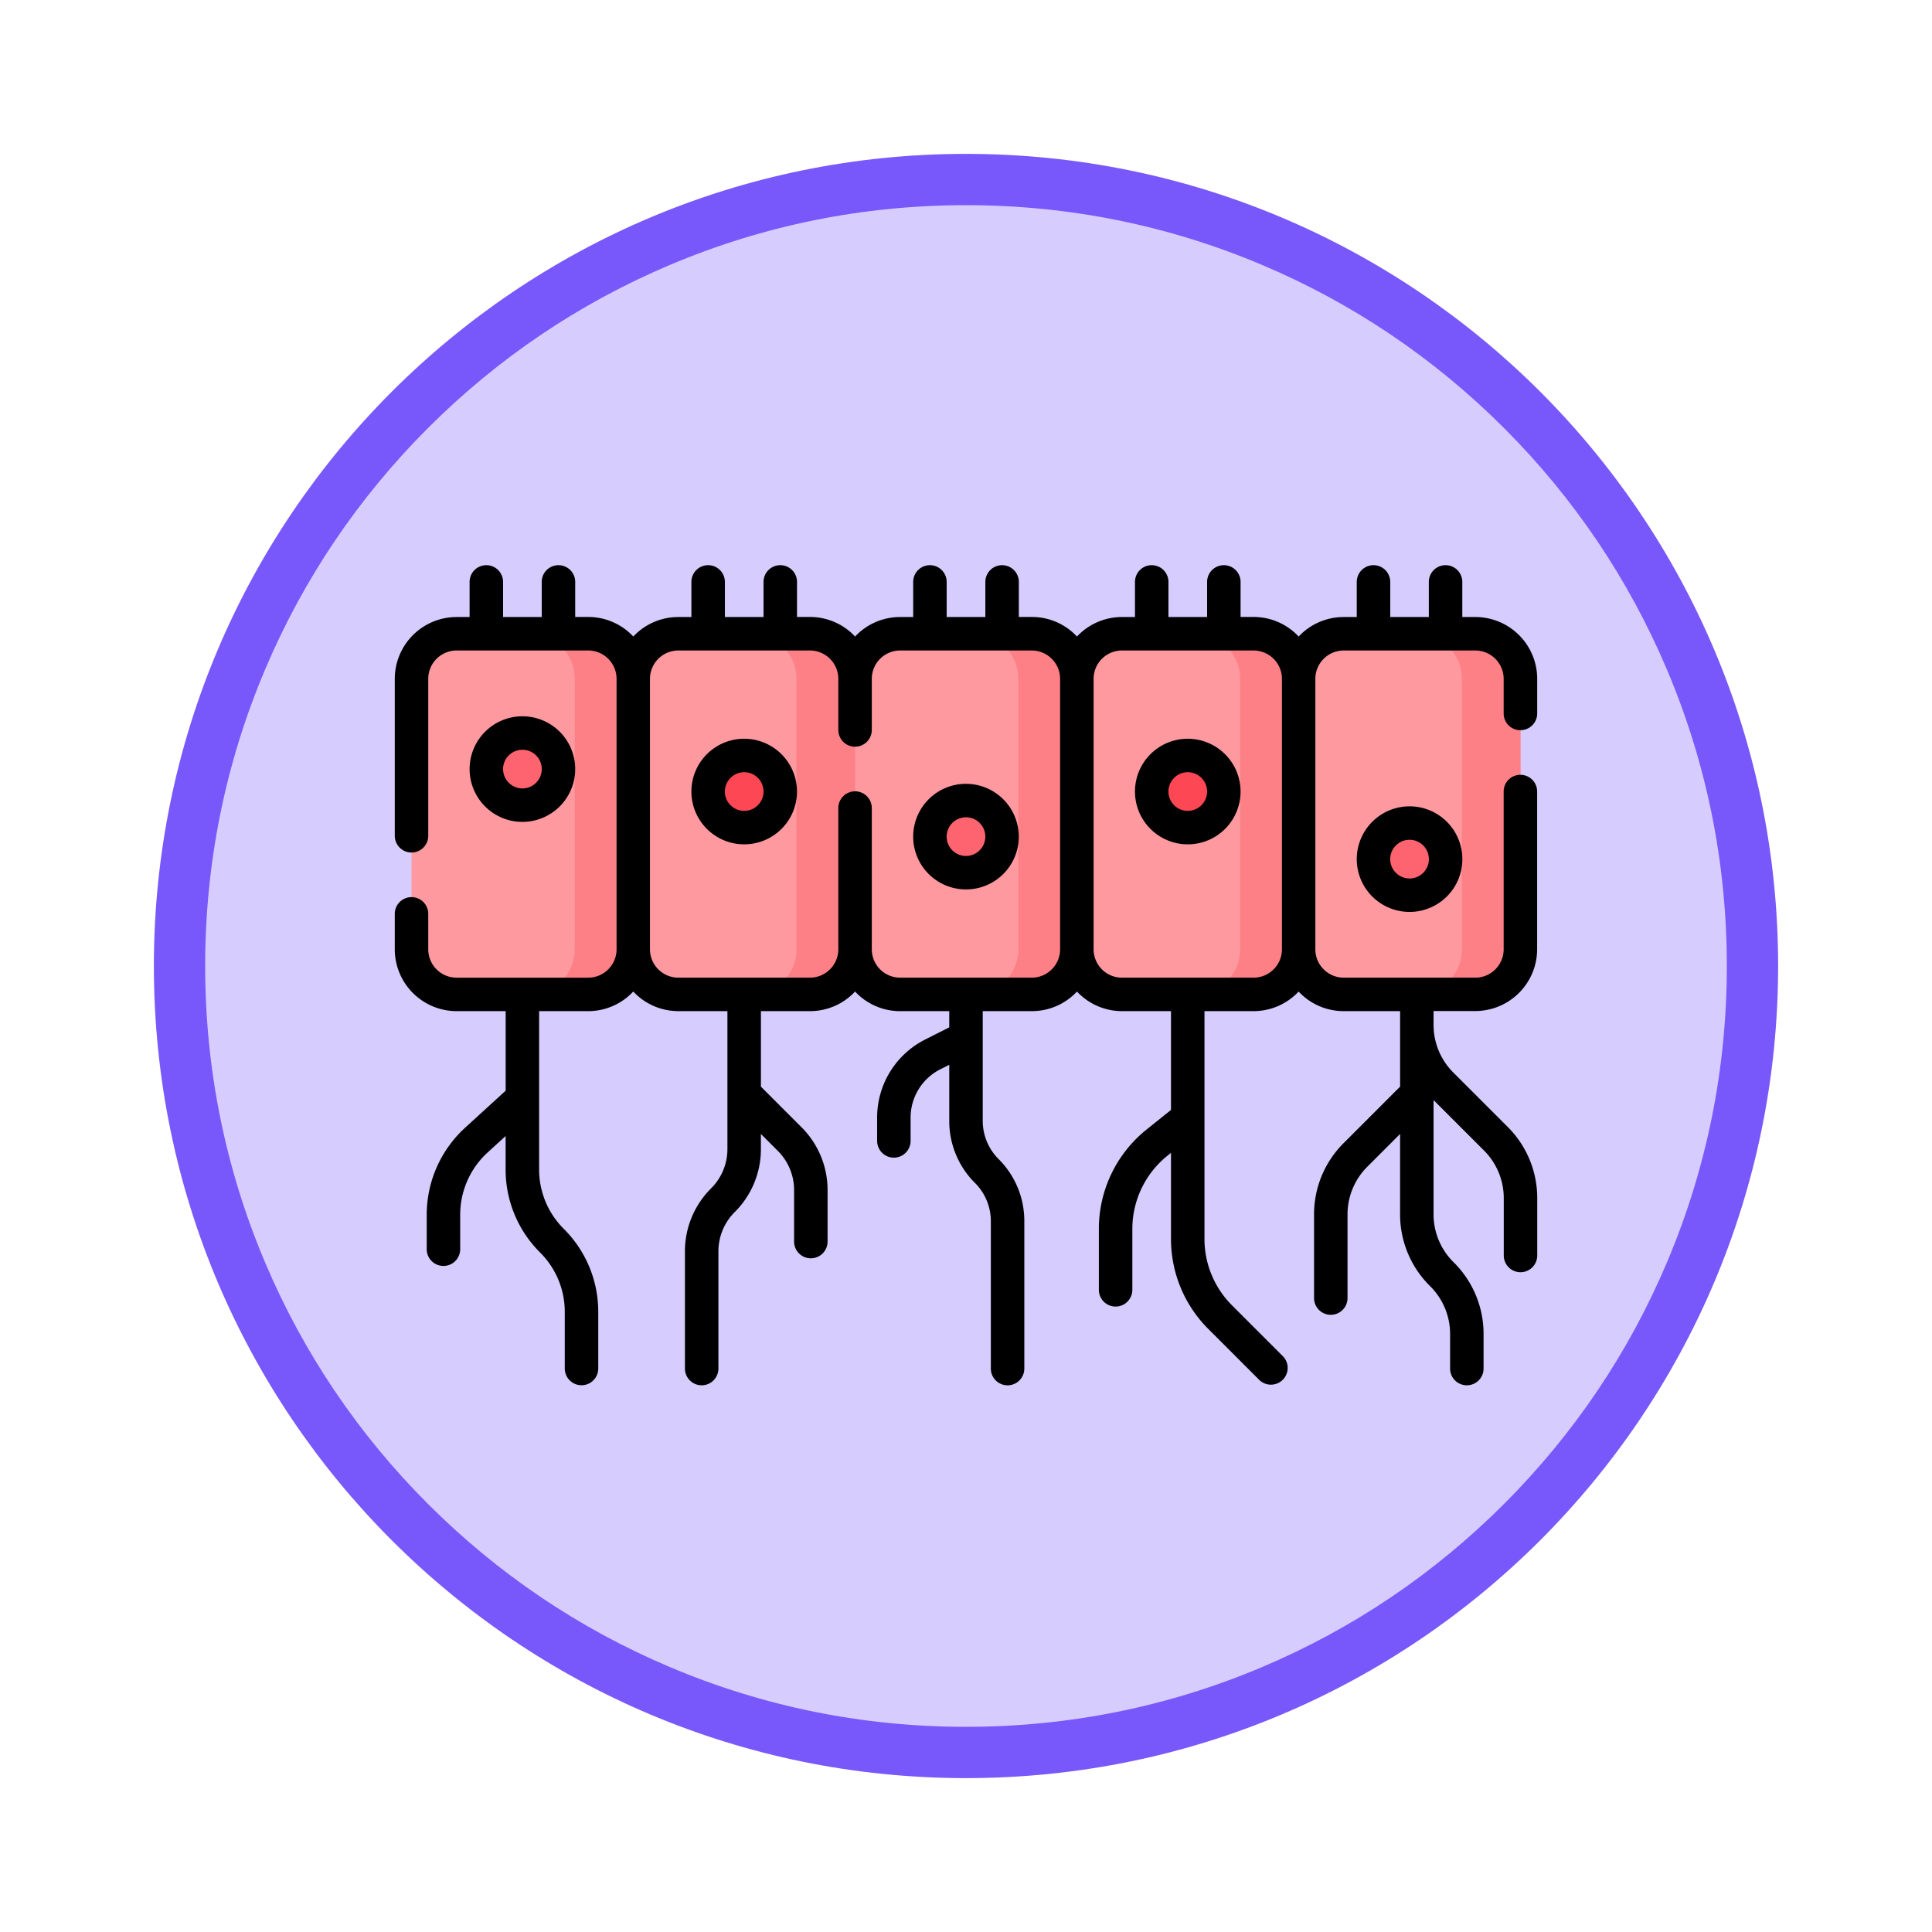<svg xmlns="http://www.w3.org/2000/svg" xmlns:xlink="http://www.w3.org/1999/xlink" width="113" height="113" viewBox="0 0 113 113">
  <defs>
    <filter id="Trazado_982547" x="0" y="0" width="113" height="113" filterUnits="userSpaceOnUse">
      <feOffset dy="3" input="SourceAlpha"/>
      <feGaussianBlur stdDeviation="3" result="blur"/>
      <feFlood flood-opacity="0.161"/>
      <feComposite operator="in" in2="blur"/>
      <feComposite in="SourceGraphic"/>
    </filter>
  </defs>
  <g id="Grupo_1234640" data-name="Grupo 1234640" transform="translate(-1164 -7890.884)">
    <g id="Grupo_1232527" data-name="Grupo 1232527" transform="translate(0 6427.334)">
      <g id="Grupo_1230106" data-name="Grupo 1230106" transform="translate(0.75 -13219.084)">
        <g id="Grupo_1224275" data-name="Grupo 1224275" transform="translate(0.25 13230)">
          <g id="Grupo_1224268" data-name="Grupo 1224268">
            <g id="Grupo_1223779" data-name="Grupo 1223779" transform="translate(0 -4451.031)">
              <g id="Grupo_1206283" data-name="Grupo 1206283" transform="translate(0 -3448.335)">
                <g id="Grupo_1203804" data-name="Grupo 1203804" transform="translate(-1 6552)">
                  <g id="Grupo_1202426" data-name="Grupo 1202426" transform="translate(0.5 1464)">
                    <g id="Grupo_1178323" data-name="Grupo 1178323" transform="translate(0 424)">
                      <g id="Grupo_1177681" data-name="Grupo 1177681" transform="translate(1172.5 918)">
                        <g id="Grupo_1172010" data-name="Grupo 1172010">
                          <g id="Grupo_1171046" data-name="Grupo 1171046">
                            <g id="Grupo_1148525" data-name="Grupo 1148525">
                              <g transform="matrix(1, 0, 0, 1, -9, -6)" filter="url(#Trazado_982547)">
                                <g id="Trazado_982547-2" data-name="Trazado 982547" transform="translate(9 6)" fill="#d6ccfe">
                                  <path d="M 47.5 93.5 C 41.289 93.5 35.265 92.284 29.595 89.886 C 24.118 87.569 19.198 84.252 14.973 80.027 C 10.748 75.802 7.431 70.882 5.114 65.405 C 2.716 59.735 1.5 53.711 1.5 47.5 C 1.5 41.289 2.716 35.265 5.114 29.595 C 7.431 24.118 10.748 19.198 14.973 14.973 C 19.198 10.748 24.118 7.431 29.595 5.114 C 35.265 2.716 41.289 1.5 47.5 1.5 C 53.711 1.5 59.735 2.716 65.405 5.114 C 70.882 7.431 75.802 10.748 80.027 14.973 C 84.252 19.198 87.569 24.118 89.886 29.595 C 92.284 35.265 93.5 41.289 93.5 47.5 C 93.5 53.711 92.284 59.735 89.886 65.405 C 87.569 70.882 84.252 75.802 80.027 80.027 C 75.802 84.252 70.882 87.569 65.405 89.886 C 59.735 92.284 53.711 93.5 47.5 93.5 Z" stroke="none"/>
                                  <path d="M 47.5 3 C 41.491 3 35.664 4.176 30.18 6.496 C 24.881 8.737 20.122 11.946 16.034 16.034 C 11.946 20.122 8.737 24.881 6.496 30.18 C 4.176 35.664 3 41.491 3 47.5 C 3 53.509 4.176 59.336 6.496 64.82 C 8.737 70.119 11.946 74.878 16.034 78.966 C 20.122 83.054 24.881 86.263 30.18 88.504 C 35.664 90.824 41.491 92 47.5 92 C 53.509 92 59.336 90.824 64.82 88.504 C 70.119 86.263 74.878 83.054 78.966 78.966 C 83.054 74.878 86.263 70.119 88.504 64.82 C 90.824 59.336 92 53.509 92 47.5 C 92 41.491 90.824 35.664 88.504 30.18 C 86.263 24.881 83.054 20.122 78.966 16.034 C 74.878 11.946 70.119 8.737 64.82 6.496 C 59.336 4.176 53.509 3 47.5 3 M 47.5 0 C 73.734 0 95 21.266 95 47.5 C 95 73.734 73.734 95 47.5 95 C 21.266 95 0 73.734 0 47.5 C 0 21.266 21.266 0 47.5 0 Z" stroke="none" fill="#7958fb"/>
                                </g>
                              </g>
                            </g>
                          </g>
                        </g>
                      </g>
                    </g>
                  </g>
                </g>
              </g>
            </g>
          </g>
        </g>
      </g>
    </g>
    <g id="celulas-ependimarias_1_" data-name="celulas-ependimarias (1)" transform="translate(1187.09 7851.714)">
      <g id="Grupo_1234638" data-name="Grupo 1234638" transform="translate(0.979 76.238)">
        <g id="Grupo_1234636" data-name="Grupo 1234636" transform="translate(0 0)">
          <path id="Trazado_1232361" data-name="Trazado 1232361" d="M17.836,124.054h-7.7A2.637,2.637,0,0,1,7.5,121.417V105.6a2.637,2.637,0,0,1,2.637-2.637h7.7a2.637,2.637,0,0,1,2.637,2.637v15.82a2.636,2.636,0,0,1-2.636,2.637Z" transform="translate(-7.5 -102.961)" fill="#fe99a0"/>
          <path id="Trazado_1232362" data-name="Trazado 1232362" d="M117.236,124.054h-7.7a2.637,2.637,0,0,1-2.637-2.637V105.6a2.637,2.637,0,0,1,2.637-2.637h7.7a2.637,2.637,0,0,1,2.637,2.637v15.82A2.637,2.637,0,0,1,117.236,124.054Z" transform="translate(-93.929 -102.961)" fill="#fe99a0"/>
          <path id="Trazado_1232363" data-name="Trazado 1232363" d="M199.4,124.054h-7.7a2.637,2.637,0,0,1-2.637-2.637l-2.586-7.91,2.586-7.91a2.637,2.637,0,0,1,2.637-2.637h7.7a2.637,2.637,0,0,1,2.637,2.637v15.82A2.637,2.637,0,0,1,199.4,124.054Z" transform="translate(-163.125 -102.961)" fill="#fe99a0"/>
          <path id="Trazado_1232364" data-name="Trazado 1232364" d="M316.036,124.054h-7.7a2.637,2.637,0,0,1-2.637-2.637V105.6a2.637,2.637,0,0,1,2.637-2.637h7.7a2.637,2.637,0,0,1,2.637,2.637v15.82A2.637,2.637,0,0,1,316.036,124.054Z" transform="translate(-266.784 -102.961)" fill="#fe99a0"/>
          <path id="Trazado_1232365" data-name="Trazado 1232365" d="M415.436,124.054h-7.7a2.637,2.637,0,0,1-2.637-2.637V105.6a2.637,2.637,0,0,1,2.637-2.637h7.7a2.637,2.637,0,0,1,2.637,2.637v15.82A2.637,2.637,0,0,1,415.436,124.054Z" transform="translate(-353.212 -102.961)" fill="#fe99a0"/>
        </g>
        <circle id="Elipse_14657" data-name="Elipse 14657" cx="2.109" cy="2.109" r="2.109" transform="translate(4.377 5.801)" fill="#fe646f"/>
        <circle id="Elipse_14658" data-name="Elipse 14658" cx="2.109" cy="2.109" r="2.109" transform="translate(17.349 7.119)" fill="#fd4755"/>
        <circle id="Elipse_14659" data-name="Elipse 14659" cx="2.109" cy="2.109" r="2.109" transform="translate(30.321 9.755)" fill="#fe646f"/>
        <circle id="Elipse_14660" data-name="Elipse 14660" cx="2.109" cy="2.109" r="2.109" transform="translate(43.293 7.119)" fill="#fd4755"/>
        <circle id="Elipse_14661" data-name="Elipse 14661" cx="2.109" cy="2.109" r="2.109" transform="translate(56.265 11.074)" fill="#fe646f"/>
        <g id="Grupo_1234637" data-name="Grupo 1234637" transform="translate(6.908 0)">
          <path id="Trazado_1232366" data-name="Trazado 1232366" d="M63.861,102.96H60.433A2.637,2.637,0,0,1,63.07,105.6v15.82a2.637,2.637,0,0,1-2.637,2.637h3.428a2.637,2.637,0,0,0,2.637-2.637V105.6A2.637,2.637,0,0,0,63.861,102.96Z" transform="translate(-60.433 -102.96)" fill="#fd8087"/>
          <path id="Trazado_1232367" data-name="Trazado 1232367" d="M163.261,102.96h-3.428a2.637,2.637,0,0,1,2.637,2.637v15.82a2.637,2.637,0,0,1-2.637,2.637h3.428a2.637,2.637,0,0,0,2.637-2.637V105.6A2.637,2.637,0,0,0,163.261,102.96Z" transform="translate(-146.861 -102.96)" fill="#fd8087"/>
          <path id="Trazado_1232368" data-name="Trazado 1232368" d="M262.661,102.96h-3.428a2.637,2.637,0,0,1,2.637,2.637v15.82a2.637,2.637,0,0,1-2.637,2.637h3.428a2.637,2.637,0,0,0,2.637-2.637V105.6A2.637,2.637,0,0,0,262.661,102.96Z" transform="translate(-233.289 -102.96)" fill="#fd8087"/>
          <path id="Trazado_1232369" data-name="Trazado 1232369" d="M362.061,102.96h-3.428a2.637,2.637,0,0,1,2.637,2.637v15.82a2.637,2.637,0,0,1-2.637,2.637h3.428a2.637,2.637,0,0,0,2.637-2.637V105.6A2.637,2.637,0,0,0,362.061,102.96Z" transform="translate(-319.716 -102.96)" fill="#fd8087"/>
          <path id="Trazado_1232370" data-name="Trazado 1232370" d="M461.461,102.96h-3.428a2.637,2.637,0,0,1,2.637,2.637v15.82a2.637,2.637,0,0,1-2.637,2.637h3.428a2.637,2.637,0,0,0,2.637-2.637V105.6A2.637,2.637,0,0,0,461.461,102.96Z" transform="translate(-406.144 -102.96)" fill="#fd8087"/>
        </g>
      </g>
      <g id="Grupo_1234639" data-name="Grupo 1234639" transform="translate(0 72.227)">
        <path id="Trazado_1232371" data-name="Trazado 1232371" d="M39.713,143a3.088,3.088,0,1,0-3.088,3.088A3.092,3.092,0,0,0,39.713,143Zm-4.219,0a1.131,1.131,0,1,1,1.131,1.131A1.132,1.132,0,0,1,35.495,143Z" transform="translate(-29.16 -131.074)"/>
        <path id="Trazado_1232372" data-name="Trazado 1232372" d="M136.025,150.009a3.088,3.088,0,1,0,3.088,3.088A3.092,3.092,0,0,0,136.025,150.009Zm0,4.219a1.131,1.131,0,1,1,1.131-1.131A1.132,1.132,0,0,1,136.025,154.228Z" transform="translate(-115.588 -139.858)"/>
        <path id="Trazado_1232373" data-name="Trazado 1232373" d="M235.425,170.212a3.088,3.088,0,1,0,3.088,3.088A3.092,3.092,0,0,0,235.425,170.212Zm0,4.219a1.131,1.131,0,1,1,1.131-1.131A1.132,1.132,0,0,1,235.425,174.431Z" transform="translate(-202.016 -157.424)"/>
        <path id="Trazado_1232374" data-name="Trazado 1232374" d="M334.825,150.009a3.088,3.088,0,1,0,3.088,3.088A3.092,3.092,0,0,0,334.825,150.009Zm0,4.219a1.131,1.131,0,1,1,1.131-1.131A1.132,1.132,0,0,1,334.825,154.228Z" transform="translate(-288.444 -139.858)"/>
        <path id="Trazado_1232375" data-name="Trazado 1232375" d="M431.137,183.4a3.088,3.088,0,1,0,3.088-3.088A3.092,3.092,0,0,0,431.137,183.4Zm4.219,0a1.131,1.131,0,1,1-1.131-1.131A1.132,1.132,0,0,1,435.356,183.4Z" transform="translate(-374.872 -166.208)"/>
        <path id="Trazado_1232376" data-name="Trazado 1232376" d="M65.84,81.877a.979.979,0,0,0,.979-.979V78.874A3.619,3.619,0,0,0,63.2,75.259h-.762V73.206a.979.979,0,0,0-1.958,0v2.053H58.223V73.206a.979.979,0,0,0-1.958,0v2.053H55.5A3.605,3.605,0,0,0,52.867,76.4a3.605,3.605,0,0,0-2.636-1.145h-.761V73.206a.979.979,0,0,0-1.958,0v2.053H45.251V73.206a.979.979,0,0,0-1.958,0v2.053h-.761A3.6,3.6,0,0,0,39.9,76.4a3.6,3.6,0,0,0-2.636-1.145H36.5V73.206a.979.979,0,0,0-1.958,0v2.053H32.279V73.206a.979.979,0,0,0-1.958,0v2.053h-.762A3.6,3.6,0,0,0,26.923,76.4a3.605,3.605,0,0,0-2.636-1.145h-.761V73.206a.979.979,0,0,0-1.958,0v2.053H19.307V73.206a.979.979,0,0,0-1.958,0v2.053h-.761A3.6,3.6,0,0,0,13.951,76.4a3.6,3.6,0,0,0-2.636-1.145h-.762V73.206a.979.979,0,0,0-1.958,0v2.053H6.334V73.206a.979.979,0,0,0-1.958,0v2.053H3.615A3.619,3.619,0,0,0,0,78.874v9.18a.979.979,0,0,0,1.958,0v-9.18a1.659,1.659,0,0,1,1.657-1.657h7.7a1.659,1.659,0,0,1,1.657,1.657h0V94.694a1.66,1.66,0,0,1-1.657,1.659h-7.7a1.66,1.66,0,0,1-1.657-1.659V92.621a.979.979,0,1,0-1.958,0v2.072A3.62,3.62,0,0,0,3.615,98.31H6.486v4.653l-2.377,2.171a6.9,6.9,0,0,0-2.241,5.083v2.017a.979.979,0,0,0,1.958,0v-2.017a4.937,4.937,0,0,1,1.6-3.637l1.057-.965v1.946A6.839,6.839,0,0,0,8.5,112.429a4.894,4.894,0,0,1,1.443,3.483v3.3a.979.979,0,0,0,1.958,0v-3.3a6.839,6.839,0,0,0-2.016-4.868,4.894,4.894,0,0,1-1.443-3.483V98.31h2.871a3.6,3.6,0,0,0,2.636-1.146,3.605,3.605,0,0,0,2.636,1.145h2.871v8.06a3.242,3.242,0,0,1-.956,2.308,5.187,5.187,0,0,0-1.529,3.692v6.846a.979.979,0,1,0,1.958,0v-6.846a3.242,3.242,0,0,1,.956-2.308,5.187,5.187,0,0,0,1.529-3.692v-.875l.986.986a3.242,3.242,0,0,1,.956,2.308v3a.979.979,0,1,0,1.958,0v-3a5.187,5.187,0,0,0-1.529-3.692l-2.37-2.37V98.31h2.871a3.605,3.605,0,0,0,2.636-1.145,3.6,3.6,0,0,0,2.636,1.146H32.43v.948l-1.386.7a5.111,5.111,0,0,0-2.832,4.592V105.9a.979.979,0,1,0,1.958,0v-1.354a3.164,3.164,0,0,1,1.753-2.842l.508-.255v3.273a5.1,5.1,0,0,0,1.5,3.633,3.16,3.16,0,0,1,.932,2.249v8.612a.979.979,0,0,0,1.958,0V110.6a5.1,5.1,0,0,0-1.5-3.633,3.16,3.16,0,0,1-.932-2.249V98.31h2.871A3.6,3.6,0,0,0,39.9,97.164a3.605,3.605,0,0,0,2.636,1.145H45.4v5.78l-1.419,1.138a7.444,7.444,0,0,0-2.8,5.835v3.548a.979.979,0,0,0,1.958,0v-3.548a5.5,5.5,0,0,1,2.067-4.307l.194-.156v5.021a7.43,7.43,0,0,0,2.191,5.288l2.981,2.981a.979.979,0,0,0,1.384-1.384l-2.981-2.981a5.485,5.485,0,0,1-1.617-3.9V98.31h2.871a3.605,3.605,0,0,0,2.636-1.145A3.6,3.6,0,0,0,55.5,98.31H58.8v4.416l-3.3,3.3a5.877,5.877,0,0,0-1.733,4.183v4.884a.979.979,0,0,0,1.958,0v-4.884a3.933,3.933,0,0,1,1.159-2.8l1.915-1.915v4.695a5.878,5.878,0,0,0,1.733,4.183l.033.033a3.932,3.932,0,0,1,1.159,2.8v2.01a.979.979,0,1,0,1.958,0V117.2a5.877,5.877,0,0,0-1.733-4.183l-.033-.033a3.933,3.933,0,0,1-1.159-2.8v-6.672l2.947,2.947a3.933,3.933,0,0,1,1.159,2.8v3.342a.979.979,0,1,0,1.958,0v-3.342a5.877,5.877,0,0,0-1.733-4.183l-3.172-3.172a3.933,3.933,0,0,1-1.159-2.8v-.8H63.2a3.62,3.62,0,0,0,3.615-3.616V85.466a.979.979,0,1,0-1.958,0v9.228A1.66,1.66,0,0,1,63.2,96.352H55.5a1.66,1.66,0,0,1-1.657-1.659V78.875h0A1.659,1.659,0,0,1,55.5,77.217h7.7a1.659,1.659,0,0,1,1.657,1.657V80.9a.979.979,0,0,0,.979.979ZM37.259,96.352h-7.7A1.66,1.66,0,0,1,27.9,94.694V86.432a.979.979,0,0,0-1.958,0v8.262h0a1.66,1.66,0,0,1-1.658,1.658h-7.7a1.66,1.66,0,0,1-1.658-1.658h0V78.875a1.66,1.66,0,0,1,1.658-1.658h7.7a1.66,1.66,0,0,1,1.658,1.658v2.989a.979.979,0,0,0,1.958,0v-2.99a1.659,1.659,0,0,1,1.657-1.657h7.7a1.659,1.659,0,0,1,1.657,1.657h0V94.694A1.66,1.66,0,0,1,37.259,96.352Zm14.63-1.658a1.66,1.66,0,0,1-1.658,1.658h-7.7a1.66,1.66,0,0,1-1.658-1.658h0V78.875a1.66,1.66,0,0,1,1.658-1.658h7.7a1.66,1.66,0,0,1,1.658,1.658V94.694Z" transform="translate(0 -72.227)"/>
      </g>
    </g>
  </g>
</svg>
